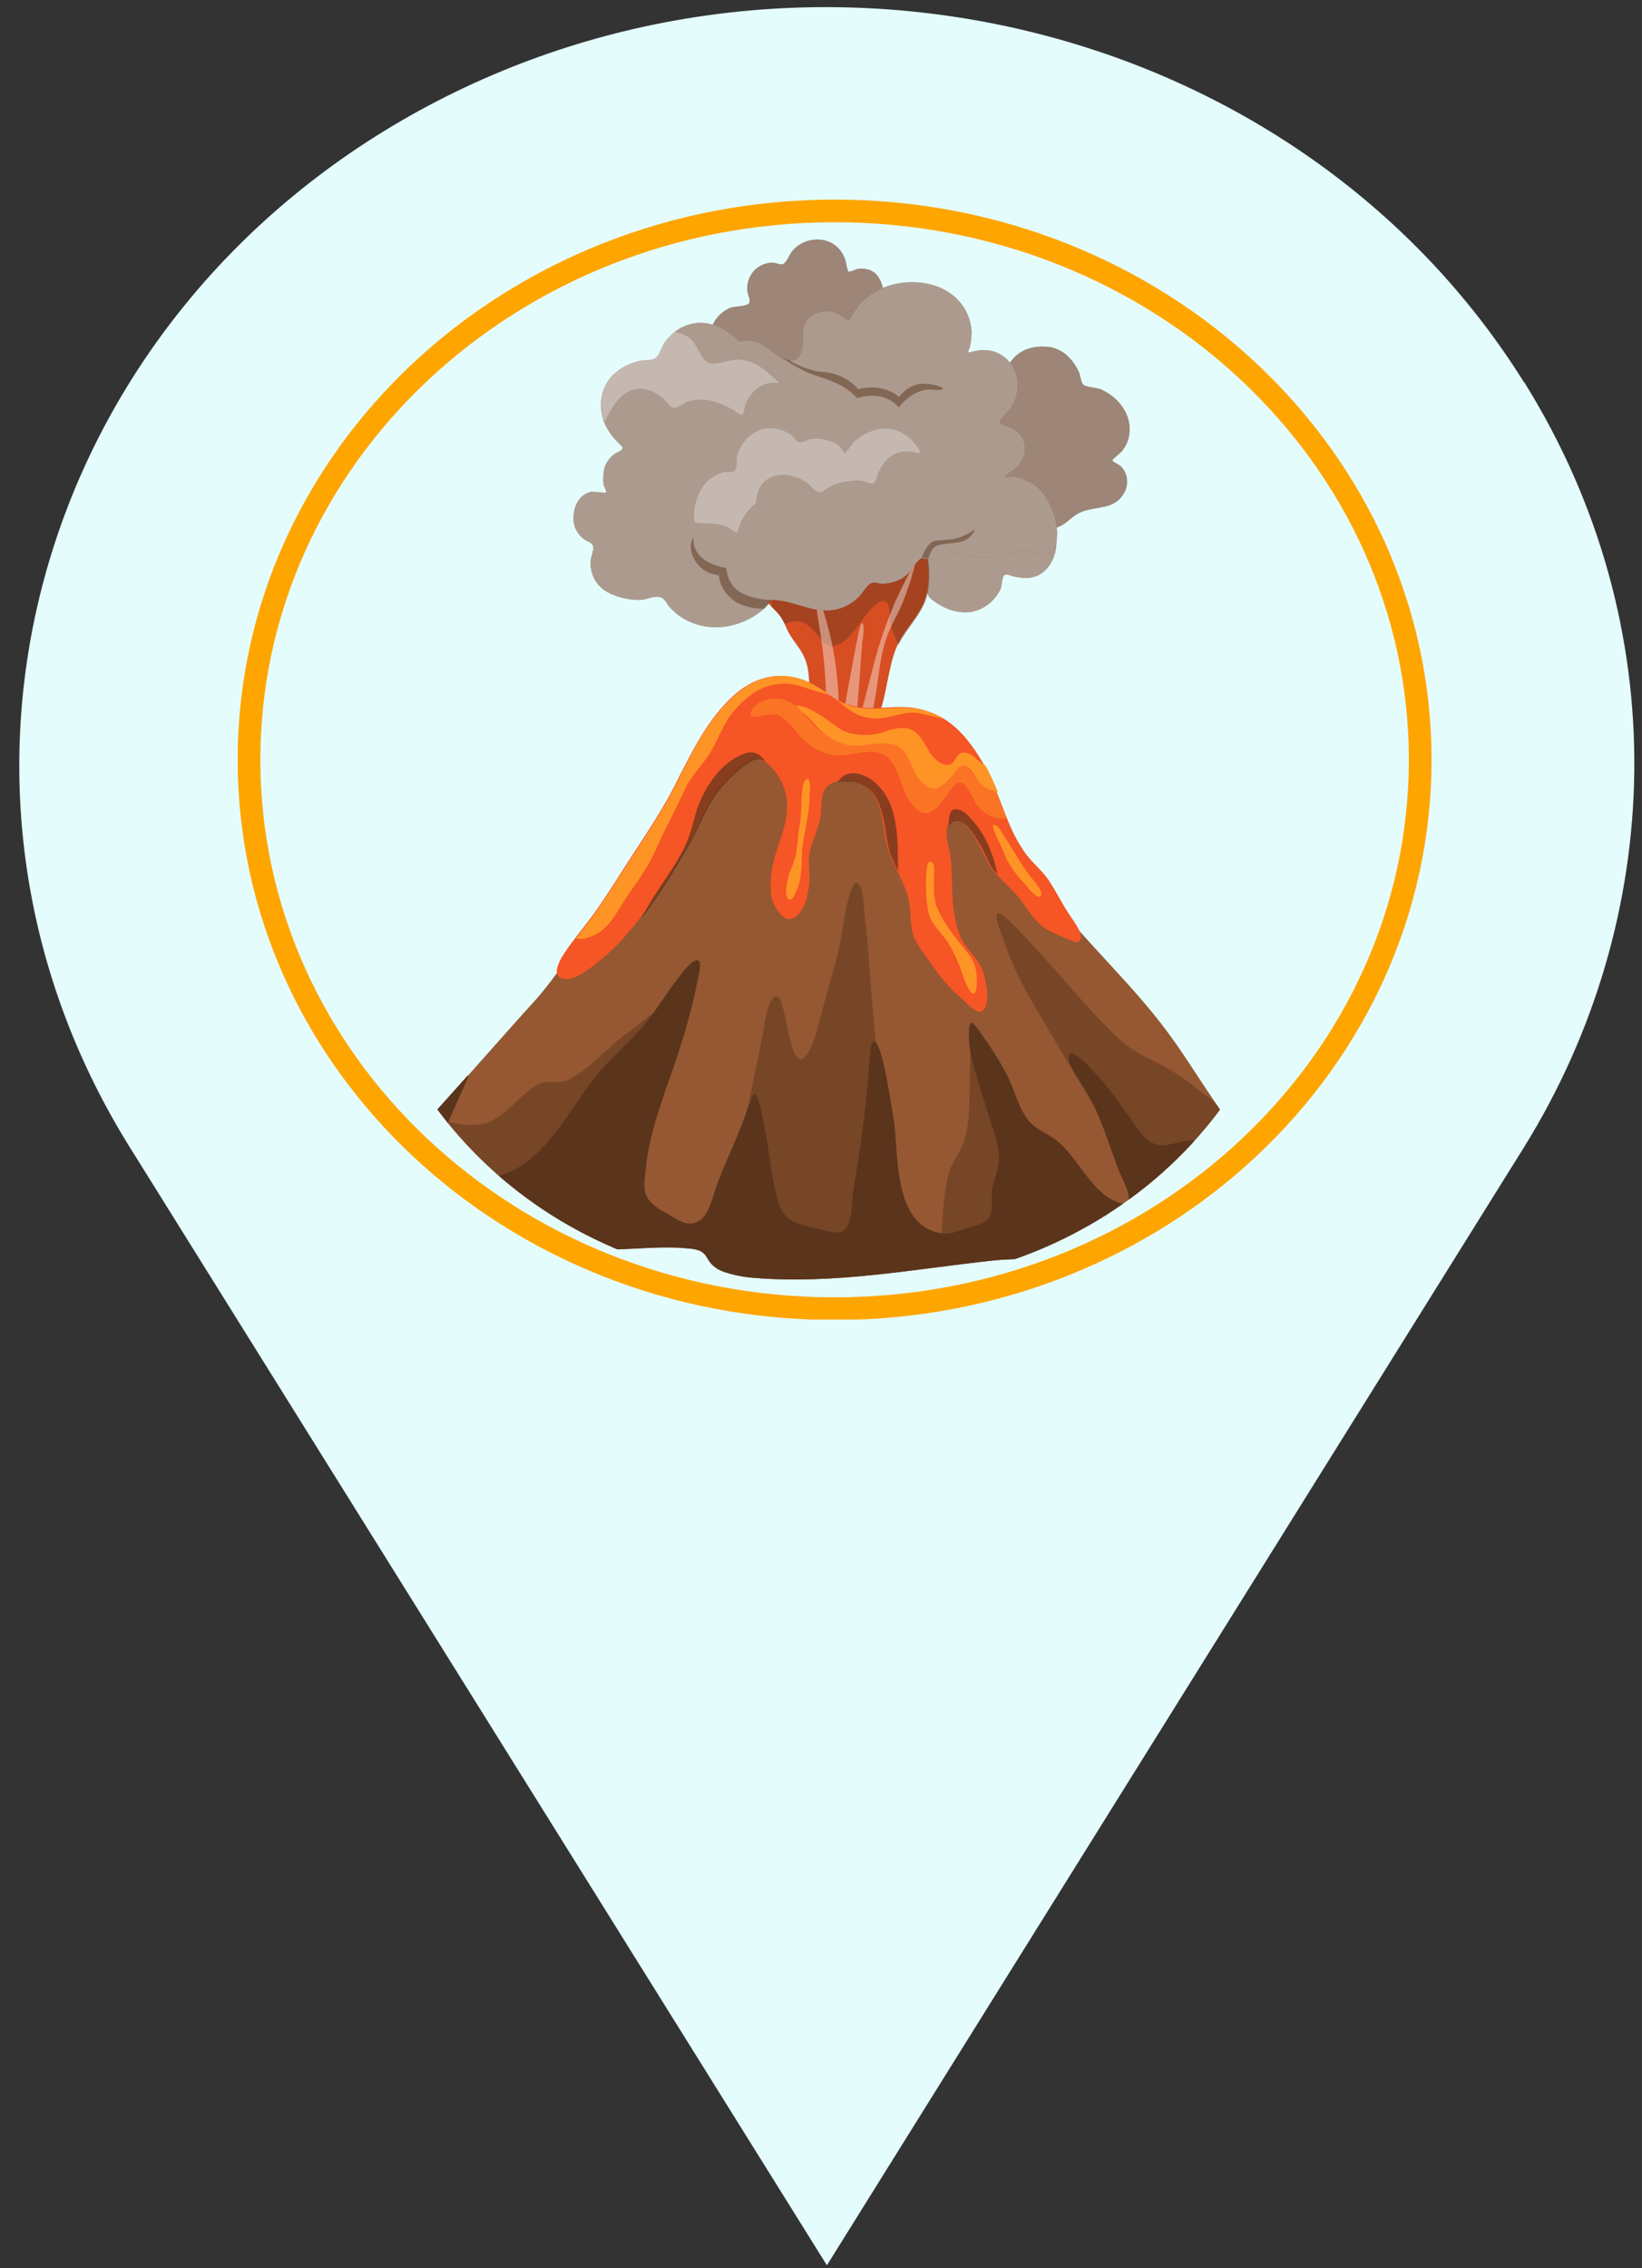<?xml version="1.0" encoding="UTF-8"?>
<svg id="Layer_1" xmlns="http://www.w3.org/2000/svg" version="1.1" xmlns:xlink="http://www.w3.org/1999/xlink" viewBox="0 0 362 500">
  <rect x="0" y="0" width="362" height="500" fill="#333333" stroke="none"/>
  <!-- Generator: Adobe Illustrator 29.3.1, SVG Export Plug-In . SVG Version: 2.1.0 Build 151)  -->
  <defs>
    <style>
      .st0 {
        clip-path: url(#clippath-34);
      }

      .st1 {
        clip-path: url(#clippath-21);
      }

      .st2 {
        clip-path: url(#clippath-6);
      }

      .st3 {
        clip-path: url(#clippath-7);
      }

      .st4 {
        clip-path: url(#clippath-17);
      }

      .st5 {
        clip-path: url(#clippath-31);
      }

      .st6 {
        clip-path: url(#clippath-15);
      }

      .st7 {
        clip-path: url(#clippath-33);
      }

      .st8 {
        clip-path: url(#clippath-18);
      }

      .st9 {
        fill-opacity: .5;
      }

      .st9, .st10, .st11, .st12, .st13, .st14, .st15, .st16, .st17, .st18, .st19, .st20, .st21 {
        fill-rule: evenodd;
      }

      .st9, .st11, .st12, .st16, .st18, .st21 {
        fill: #5b341c;
      }

      .st22 {
        clip-path: url(#clippath-4);
      }

      .st23 {
        clip-path: url(#clippath-22);
      }

      .st24 {
        clip-path: url(#clippath-23);
      }

      .st25 {
        clip-path: url(#clippath-9);
      }

      .st26 {
        clip-path: url(#clippath-10);
      }

      .st10 {
        fill: #955832;
      }

      .st27 {
        clip-path: url(#clippath-25);
      }

      .st28 {
        clip-path: url(#clippath-27);
      }

      .st11 {
        fill-opacity: .4;
      }

      .st12 {
        fill-opacity: .7;
      }

      .st29 {
        clip-path: url(#clippath-11);
      }

      .st30, .st31 {
        fill: none;
      }

      .st13, .st15 {
        fill: #ff9426;
      }

      .st13, .st19 {
        fill-opacity: .5;
      }

      .st32 {
        clip-path: url(#clippath-36);
      }

      .st33 {
        clip-path: url(#clippath-35);
      }

      .st34 {
        clip-path: url(#clippath-28);
      }

      .st14 {
        fill: #f65525;
      }

      .st35 {
        clip-path: url(#clippath-1);
      }

      .st36 {
        clip-path: url(#clippath-5);
      }

      .st37 {
        clip-path: url(#clippath-20);
      }

      .st38 {
        clip-path: url(#clippath-8);
      }

      .st16 {
        fill-opacity: .2;
      }

      .st17 {
        fill-opacity: .4;
      }

      .st17, .st19, .st20 {
        fill: #fff;
      }

      .st39 {
        clip-path: url(#clippath-3);
      }

      .st40 {
        clip-path: url(#clippath-26);
      }

      .st41 {
        clip-path: url(#clippath-12);
      }

      .st31 {
        stroke: orange;
        stroke-width: 10px;
      }

      .st42 {
        clip-path: url(#clippath-14);
      }

      .st43 {
        clip-path: url(#clippath-30);
      }

      .st44 {
        clip-path: url(#clippath-19);
      }

      .st45 {
        clip-path: url(#clippath-32);
      }

      .st46 {
        fill: #e4fcfc;
      }

      .st47 {
        clip-path: url(#clippath-16);
      }

      .st48 {
        clip-path: url(#clippath-2);
      }

      .st49 {
        clip-path: url(#clippath-29);
      }

      .st50 {
        clip-path: url(#clippath-13);
      }

      .st51 {
        clip-path: url(#clippath-24);
      }

      .st20 {
        fill-opacity: .3;
      }

      .st52 {
        clip-path: url(#clippath);
      }

      .st21 {
        fill-opacity: .5;
      }
    </style>
    <clipPath id="clippath">
      <rect class="st30" x="3.7" y=".8" width="360" height="500"/>
    </clipPath>
    <clipPath id="clippath-1">
      <rect class="st30" x="52.4" y="44" width="263.2" height="246.9"/>
    </clipPath>
    <clipPath id="clippath-2">
      <path class="st30" d="M184,44c-72.7,0-131.6,55.3-131.6,123.5s58.9,123.5,131.6,123.5,131.6-55.3,131.6-123.5-58.9-123.5-131.6-123.5Z"/>
    </clipPath>
    <clipPath id="clippath-3">
      <rect class="st30" x="52.4" y="44" width="263.2" height="246.9"/>
    </clipPath>
    <clipPath id="clippath-4">
      <path class="st30" d="M184,44c-72.7,0-131.6,55.3-131.6,123.5s58.9,123.5,131.6,123.5,131.6-55.3,131.6-123.5-58.9-123.5-131.6-123.5Z"/>
    </clipPath>
    <clipPath id="clippath-5">
      <rect class="st30" x="201.1" y="109.7" width="34.8" height="25.4"/>
    </clipPath>
    <clipPath id="clippath-6">
      <path class="st30" d="M79.3,141.7v51.6c0,49.6,42.9,89.9,95.8,89.9h15.2c52.9,0,95.8-40.2,95.8-89.9v-51.6c0-49.6-42.9-89.9-95.8-89.9h-15.2c-52.9,0-95.8,40.2-95.8,89.9Z"/>
    </clipPath>
    <clipPath id="clippath-7">
      <rect class="st30" x="154.6" y="51.8" width="96.8" height="65.2"/>
    </clipPath>
    <clipPath id="clippath-8">
      <path class="st30" d="M79.3,141.7v51.6c0,49.6,42.9,89.9,95.8,89.9h15.2c52.9,0,95.8-40.2,95.8-89.9v-51.6c0-49.6-42.9-89.9-95.8-89.9h-15.2c-52.9,0-95.8,40.2-95.8,89.9Z"/>
    </clipPath>
    <clipPath id="clippath-9">
      <rect class="st30" x="166.2" y="109.7" width="38.7" height="54.5"/>
    </clipPath>
    <clipPath id="clippath-10">
      <path class="st30" d="M79.3,141.7v51.6c0,49.6,42.9,89.9,95.8,89.9h15.2c52.9,0,95.8-40.2,95.8-89.9v-51.6c0-49.6-42.9-89.9-95.8-89.9h-15.2c-52.9,0-95.8,40.2-95.8,89.9Z"/>
    </clipPath>
    <clipPath id="clippath-11">
      <rect class="st30" x="170.1" y="109.7" width="34.8" height="36.3"/>
    </clipPath>
    <clipPath id="clippath-12">
      <path class="st30" d="M79.3,141.7v51.6c0,49.6,42.9,89.9,95.8,89.9h15.2c52.9,0,95.8-40.2,95.8-89.9v-51.6c0-49.6-42.9-89.9-95.8-89.9h-15.2c-52.9,0-95.8,40.2-95.8,89.9Z"/>
    </clipPath>
    <clipPath id="clippath-13">
      <rect class="st30" x="177.9" y="117" width="27.1" height="54.5"/>
    </clipPath>
    <clipPath id="clippath-14">
      <path class="st30" d="M79.3,141.7v51.6c0,49.6,42.9,89.9,95.8,89.9h15.2c52.9,0,95.8-40.2,95.8-89.9v-51.6c0-49.6-42.9-89.9-95.8-89.9h-15.2c-52.9,0-95.8,40.2-95.8,89.9Z"/>
    </clipPath>
    <clipPath id="clippath-15">
      <rect class="st30" x="123.7" y="58.9" width="112.3" height="79.9"/>
    </clipPath>
    <clipPath id="clippath-16">
      <path class="st30" d="M79.3,141.7v51.6c0,49.6,42.9,89.9,95.8,89.9h15.2c52.9,0,95.8-40.2,95.8-89.9v-51.6c0-49.6-42.9-89.9-95.8-89.9h-15.2c-52.9,0-95.8,40.2-95.8,89.9Z"/>
    </clipPath>
    <clipPath id="clippath-17">
      <rect class="st30" x="150.8" y="77" width="65.8" height="58.1"/>
    </clipPath>
    <clipPath id="clippath-18">
      <path class="st30" d="M79.3,141.7v51.6c0,49.6,42.9,89.9,95.8,89.9h15.2c52.9,0,95.8-40.2,95.8-89.9v-51.6c0-49.6-42.9-89.9-95.8-89.9h-15.2c-52.9,0-95.8,40.2-95.8,89.9Z"/>
    </clipPath>
    <clipPath id="clippath-19">
      <rect class="st30" x="131.4" y="69.8" width="73.5" height="50.8"/>
    </clipPath>
    <clipPath id="clippath-20">
      <path class="st30" d="M79.3,141.7v51.6c0,49.6,42.9,89.9,95.8,89.9h15.2c52.9,0,95.8-40.2,95.8-89.9v-51.6c0-49.6-42.9-89.9-95.8-89.9h-15.2c-52.9,0-95.8,40.2-95.8,89.9Z"/>
    </clipPath>
    <clipPath id="clippath-21">
      <rect class="st30" x="81.1" y="156.9" width="204.3" height="126.4"/>
    </clipPath>
    <clipPath id="clippath-22">
      <path class="st30" d="M79.3,141.7v51.6c0,49.6,42.9,89.9,95.8,89.9h15.2c52.9,0,95.8-40.2,95.8-89.9v-51.6c0-49.6-42.9-89.9-95.8-89.9h-15.2c-52.9,0-95.8,40.2-95.8,89.9Z"/>
    </clipPath>
    <clipPath id="clippath-23">
      <rect class="st30" x="85" y="193.3" width="200.5" height="90.1"/>
    </clipPath>
    <clipPath id="clippath-24">
      <path class="st30" d="M79.3,141.7v51.6c0,49.6,42.9,89.9,95.8,89.9h15.2c52.9,0,95.8-40.2,95.8-89.9v-51.6c0-49.6-42.9-89.9-95.8-89.9h-15.2c-52.9,0-95.8,40.2-95.8,89.9Z"/>
    </clipPath>
    <clipPath id="clippath-25">
      <rect class="st30" x="119.8" y="146.1" width="120" height="79.9"/>
    </clipPath>
    <clipPath id="clippath-26">
      <path class="st30" d="M79.3,141.7v51.6c0,49.6,42.9,89.9,95.8,89.9h15.2c52.9,0,95.8-40.2,95.8-89.9v-51.6c0-49.6-42.9-89.9-95.8-89.9h-15.2c-52.9,0-95.8,40.2-95.8,89.9Z"/>
    </clipPath>
    <clipPath id="clippath-27">
      <rect class="st30" x="139.2" y="164.2" width="81.3" height="39.9"/>
    </clipPath>
    <clipPath id="clippath-28">
      <path class="st30" d="M79.3,141.7v51.6c0,49.6,42.9,89.9,95.8,89.9h15.2c52.9,0,95.8-40.2,95.8-89.9v-51.6c0-49.6-42.9-89.9-95.8-89.9h-15.2c-52.9,0-95.8,40.2-95.8,89.9Z"/>
    </clipPath>
    <clipPath id="clippath-29">
      <rect class="st30" x="123.7" y="146.1" width="108.4" height="76.3"/>
    </clipPath>
    <clipPath id="clippath-30">
      <path class="st30" d="M79.3,141.7v51.6c0,49.6,42.9,89.9,95.8,89.9h15.2c52.9,0,95.8-40.2,95.8-89.9v-51.6c0-49.6-42.9-89.9-95.8-89.9h-15.2c-52.9,0-95.8,40.2-95.8,89.9Z"/>
    </clipPath>
    <clipPath id="clippath-31">
      <rect class="st30" x="162.4" y="153.3" width="61.9" height="29.1"/>
    </clipPath>
    <clipPath id="clippath-32">
      <path class="st30" d="M79.3,141.7v51.6c0,49.6,42.9,89.9,95.8,89.9h15.2c52.9,0,95.8-40.2,95.8-89.9v-51.6c0-49.6-42.9-89.9-95.8-89.9h-15.2c-52.9,0-95.8,40.2-95.8,89.9Z"/>
    </clipPath>
    <clipPath id="clippath-33">
      <rect class="st30" x="174" y="153.3" width="46.5" height="21.8"/>
    </clipPath>
    <clipPath id="clippath-34">
      <path class="st30" d="M79.3,141.7v51.6c0,49.6,42.9,89.9,95.8,89.9h15.2c52.9,0,95.8-40.2,95.8-89.9v-51.6c0-49.6-42.9-89.9-95.8-89.9h-15.2c-52.9,0-95.8,40.2-95.8,89.9Z"/>
    </clipPath>
    <clipPath id="clippath-35">
      <rect class="st30" x="81.1" y="211.4" width="204.3" height="71.9"/>
    </clipPath>
    <clipPath id="clippath-36">
      <path class="st30" d="M79.3,141.7v51.6c0,49.6,42.9,89.9,95.8,89.9h15.2c52.9,0,95.8-40.2,95.8-89.9v-51.6c0-49.6-42.9-89.9-95.8-89.9h-15.2c-52.9,0-95.8,40.2-95.8,89.9Z"/>
    </clipPath>
  </defs>
  <g class="st52">
    <path class="st46" d="M182.3,240.2c-47.4,0-85.9-36.1-85.9-80.6s38.5-80.6,85.9-80.6,85.9,36.1,85.9,80.6-38.5,80.6-85.9,80.6ZM336,84.3C286.3,4.7,177.3-22.1,92.4,24.4,7.6,71-21,173.3,28.6,252.9l153.7,246.5,153.7-246.5c31.2-50.3,33.6-114.8,0-168.7"/>
  </g>
  <g class="st35">
    <g class="st48">
      <path class="st46" d="M52.4,44h263.2v246.9H52.4V44Z"/>
    </g>
  </g>
  <g class="st39">
    <g class="st22">
      <path class="st31" d="M184,44c-72.7,0-131.6,55.3-131.6,123.5s58.9,123.5,131.6,123.5,131.6-55.3,131.6-123.5-58.9-123.5-131.6-123.5Z"/>
    </g>
  </g>
  <g class="st36">
    <g class="st2">
      <g>
        <path class="st18" d="M202.8,117.9c-2.8,3.2,1.5,13.4,2.3,14,2.4,2,5.7,3.5,9,3,2.9-.5,5.4-2.6,6.5-5.1.3-.6.3-2.7.8-3,.4-.3,1.3,0,1.7.2,1.4.3,2.9.6,4.3.3,4.9-.9,6.7-7.5,4.7-11.2s-1-1.6-1.7-2.4c-4-4.7-8.8-2.5-14.1-1.5-2.4.4-4.9.1-7.3.8-2.5.8-4.7,3-6.3,4.9Z"/>
        <path class="st19" d="M202.8,117.9c-2.8,3.2,1.5,13.4,2.3,14,2.4,2,5.7,3.5,9,3,2.9-.5,5.4-2.6,6.5-5.1.3-.6.3-2.7.8-3,.4-.3,1.3,0,1.7.2,1.4.3,2.9.6,4.3.3,4.9-.9,6.7-7.5,4.7-11.2s-1-1.6-1.7-2.4c-4-4.7-8.8-2.5-14.1-1.5-2.4.4-4.9.1-7.3.8-2.5.8-4.7,3-6.3,4.9Z"/>
      </g>
    </g>
  </g>
  <g class="st3">
    <g class="st38">
      <g>
        <path class="st18" d="M156.7,76.6c-1.2-3.2.9-7.3,4.2-8.7.9-.4,3.6-.3,4.2-1,.5-.5-.2-1.9-.3-2.5-.2-1.4.1-2.8.9-4,.9-1.5,2.8-2.5,4.6-2.5.6,0,1.9.6,2.4.3.8-.5,1.4-2.2,2-2.9,2-2.4,5.7-3.2,8.5-1.8,1.7.9,2.6,2.2,3.2,3.9.1.3.4,2.4.7,2.5.2.1,1.6-.5,1.9-.6,2-.3,3.8.3,4.8,2,2.1,3.6,0,7.2.2,10.9.1,2.5,2.1,3.4,3.1,5.5,1,2,.5,5.2,0,7.3-1.5,5.3-5.7,10.5-11,12.7-8.3,3.5-19.2.4-25-6-2.2-2.4-4.3-15.1-4.3-15.1ZM224.6,116.5s-9.3-3.9-10.6-5.9c-1.5-2.5-2.1-5.8-1.8-8.6.5-4.3,3.6-6.6,5.5-10.2,3.1-5.6,2.9-15.2,11.9-15.4,1.3,0,2.6.1,3.7.7,2.1.9,3.7,3,4.6,5,.3.8.4,2.1.9,2.7.4.5,3.1.7,3.8,1,3.3,1.4,6,4.4,6.4,7.9.2,2.1-.3,4.1-1.6,5.7-.1.2-2.3,2-2.2,2.1.1.3,1.6,1,1.9,1.3,1.6,1.6,1.8,4,.7,5.9-2.2,3.9-6.2,2.7-9.7,4.3-2.2,1-3.2,3-5.9,3.5-1.6.3-3.3.5-5,.5-.6,0-1.2,0-1.8-.2-.3,0-1.1-.4-.9-.2Z"/>
        <path class="st17" d="M156.7,76.6c-1.2-3.2.9-7.3,4.2-8.7.9-.4,3.6-.3,4.2-1,.5-.5-.2-1.9-.3-2.5-.2-1.4.1-2.8.9-4,.9-1.5,2.8-2.5,4.6-2.5.6,0,1.9.6,2.4.3.8-.5,1.4-2.2,2-2.9,2-2.4,5.7-3.2,8.5-1.8,1.7.9,2.6,2.2,3.2,3.9.1.3.4,2.4.7,2.5.2.1,1.6-.5,1.9-.6,2-.3,3.8.3,4.8,2,2.1,3.6,0,7.2.2,10.9.1,2.5,2.1,3.4,3.1,5.5,1,2,.5,5.2,0,7.3-1.5,5.3-5.7,10.5-11,12.7-8.3,3.5-19.2.4-25-6-2.2-2.4-4.3-15.1-4.3-15.1ZM224.6,116.5s-9.3-3.9-10.6-5.9c-1.5-2.5-2.1-5.8-1.8-8.6.5-4.3,3.6-6.6,5.5-10.2,3.1-5.6,2.9-15.2,11.9-15.4,1.3,0,2.6.1,3.7.7,2.1.9,3.7,3,4.6,5,.3.8.4,2.1.9,2.7.4.5,3.1.7,3.8,1,3.3,1.4,6,4.4,6.4,7.9.2,2.1-.3,4.1-1.6,5.7-.1.2-2.3,2-2.2,2.1.1.3,1.6,1,1.9,1.3,1.6,1.6,1.8,4,.7,5.9-2.2,3.9-6.2,2.7-9.7,4.3-2.2,1-3.2,3-5.9,3.5-1.6.3-3.3.5-5,.5-.6,0-1.2,0-1.8-.2-.3,0-1.1-.4-.9-.2Z"/>
      </g>
    </g>
  </g>
  <g class="st25">
    <g class="st26">
      <g>
        <path class="st14" d="M178.7,155.8c-.2.3-.3-1.2-.3-1.2,0-.8,0-1.5,0-2.3,0-2.3,0-5-1-7.2-.8-2-2.3-3.5-3.4-5.4-.8-1.4-1.1-2.8-2.2-4.1-1.8-2.2-4.3-3.7-3.9-6.8.6-4.9,5.3-8.2,10.1-9.4,2.3-.6,4.7-.5,7-1.1,2.6-.6,5-1.7,7.4-2.9,2.5-1.2,5.1-2.3,7.6-3.5.5-.3,1.9-1.2,2.5-.9.7.3.5,3.2.5,3.8.4,3.7,1.6,7.4,1.7,11.1,0,2.6-.1,5.2-1.3,7.6-1.6,3.3-4.4,5.9-5.8,9.3-1.8,4.5-2,9.5-3.6,14.1-.6,1.7-1.5,4.1-3.3,5.1-1.8,1-4.2.9-6.2.6-1.6-.2-3.2-.6-4.7-1.1-1.2-.4-1.3-5.7-1.3-5.7Z"/>
        <path class="st16" d="M178.7,155.8c-.2.3-.3-1.2-.3-1.2,0-.8,0-1.5,0-2.3,0-2.3,0-5-1-7.2-.8-2-2.3-3.5-3.4-5.4-.8-1.4-1.1-2.8-2.2-4.1-1.8-2.2-4.3-3.7-3.9-6.8.6-4.9,5.3-8.2,10.1-9.4,2.3-.6,4.7-.5,7-1.1,2.6-.6,5-1.7,7.4-2.9,2.5-1.2,5.1-2.3,7.6-3.5.5-.3,1.9-1.2,2.5-.9.7.3.5,3.2.5,3.8.4,3.7,1.6,7.4,1.7,11.1,0,2.6-.1,5.2-1.3,7.6-1.6,3.3-4.4,5.9-5.8,9.3-1.8,4.5-2,9.5-3.6,14.1-.6,1.7-1.5,4.1-3.3,5.1-1.8,1-4.2.9-6.2.6-1.6-.2-3.2-.6-4.7-1.1-1.2-.4-1.3-5.7-1.3-5.7Z"/>
      </g>
    </g>
  </g>
  <g class="st29">
    <g class="st41">
      <path class="st11" d="M201.7,111.1c.3,0,.7,0,1,0,.5.6.4,3.1.5,3.7.4,3.7,1.6,7.4,1.7,11.2,0,2.6-.1,5.2-1.3,7.5-1.5,3.1-4,5.6-5.5,8.7-1-2.1-1.9-4.2-2-6.6,0-.9,0-2.6-1-3-1.3-.5-2.9,1.5-3.6,2.3-2.1,2.3-4.2,6.8-7.6,7.5-1.4.3-2.3-.8-3.1-1.7-1.2-1.4-2.3-3.1-4.3-3.6-1.2-.3-2.4,0-3.5.5-.3-.7-.7-1.3-1.1-2-.6-.7-1.2-1.3-1.8-1.9,0-3.7.3-8.1,1.2-10.9.4-1.2.9-2,1.6-2.4,8.1-4.3,17.2-8.2,26.5-9.3.7,0,1.5-.2,2.3-.2ZM170.3,140.4c0,.1,0,.2,0,.2,0,0,0,0,0-.2Z"/>
    </g>
  </g>
  <g class="st50">
    <g class="st42">
      <path class="st17" d="M182.1,160.3c.2,0,0-.4,0-.6,0-.5,0-.9,0-1.4,0-1.4,0-2.8,0-4.1,0-5.7-.7-11.3-1.6-16.9-.2-1.3-.5-2.7-.5-4,0-.2,0-1.1.2-1.3.3-.1.8,1.2.8,1.3.6,1.5,1.1,3.2,1.5,4.8,1.3,4.7,2,9.5,2.3,14.3.1,1.9.2,3.7.3,5.6,0,.1,0,1.6.2,1.7.5,0,1-3.8,1-4.1.7-4.4,1.6-8.8,2.4-13.2.3-1.4.5-2.8.9-4.1,0,0,.2-1,.5-.9.6.2.1,3.8,0,4.2-.4,4.4-.6,8.8-1,13.2-.1,1.3-.3,2.6-.4,3.9,0,.2-.1,1,.2,1,.5,0,.8-2,.9-2.2.7-2.9,1.5-5.7,2.2-8.6,1.7-6.9,3.8-13.3,7-19.7,1-1.9,2-3.9,2.6-5.9.2-.8.4-1.5.6-2.3,0-.4,0-1.4.3-1.1.4.6-.4,2.8-.5,3.4-.7,3.2-1.8,6.5-3,9.6-1.1,2.6-2.7,5.1-3.6,7.8-1.4,4.1-1.7,8.6-2.4,12.8-1,5.8-2.3,11.5-3,17.3-.3,2.6-8.2-10.5-8.2-10.5Z"/>
    </g>
  </g>
  <g class="st6">
    <g class="st47">
      <g>
        <path class="st18" d="M168.5,134.2c0,0-.2.2-.3.2-4.8,4.1-12,5.3-17.6,1.9-1.2-.7-2.2-1.6-3.1-2.6-.5-.6-.9-1.7-1.8-2-1.2-.5-2.9.4-4.1.5-2.1.2-4.6-.3-6.5-1.1-3.3-1.3-5-4-4.9-7.3,0-.9.9-2.8.5-3.6-.3-.6-1.4-.9-1.9-1.3-1.3-1-2.1-2.2-2.3-3.8-.3-2.7.7-6,3.9-6.7.4,0,3.1.3,3.2.2.2-.2-.4-1.4-.5-1.6-.2-1.3-.1-2.7.2-4,.4-1.2,1.3-2.3,2.3-3,.4-.3,1.5-.6,1.6-1.1.2-.5-.6-.9-.8-1.2-.9-.9-1.8-1.9-2.4-3-.3-.5-.6-1.1-.8-1.6-1.4-3.9-.7-8.5,2.8-11.2,1.5-1.2,3.3-2,5.3-2.4,1-.2,2.3,0,3.1-.5,1-.6,1.5-2.6,2.1-3.5.6-.9,1.4-1.6,2.2-2.3,1.8-1.4,4.1-2.2,6.5-2,3,.3,5.8,2,7.8,4.1.9-.2,1.9-.2,2.8-.1,2.7.3,4.3,2.6,6.6,3.8.4.2.8.4,1.3.5.3,0,.6,0,.9,0,.4,0,.8-.2,1.1-.5,2.5-2.2.1-6.5,2.6-8.9,1.6-1.5,4.3-1.9,6.3-1,.5.2,2,1.6,2.5,1.4.4-.1.8-1.1,1-1.4.7-1.1,1.5-2.2,2.5-3.1,3.9-3.5,9.8-4.6,14.9-3.2s8.4,5.4,8.7,10.3c0,1.1-.1,2.3-.4,3.4,0,.2-.5,1-.3,1.2,0,.1,1.3-.3,1.4-.3.9-.2,1.7-.2,2.6-.2,2.6.2,4.7,1.7,5.9,3.9,1.6,2.7,1.1,6.2-.5,8.8-.5.8-2.5,2.4-2.5,3.3,0,.3,2.6,1.1,2.9,1.3,1.9,1,2.9,3.1,2.6,5.1-.2,1.6-1.1,2.9-2.4,4-.3.2-2,1.1-1.9,1.4,0,.3,1.6.1,1.8.1,1.2,0,2.7.8,3.8,1.3,3.7,1.8,7.1,9,5.4,14.3-1.1,3.3-4.9,0-8.2,1-5.4,1.8-10.3,1.4-15.2-.3-.5.4-.9.8-1.5,1-.9.5-2,.7-3.1.8,0,0-.2,0-.2,0-.5,0-1.2-.2-1.5,0-1.7,1.4-2.1,3.3-4.4,4.5-1.2.6-2.6,1-4,1-.7,0-1.8-.5-2.5-.1-1,.5-1.8,2.1-2.6,2.9-1.5,1.6-3.6,2.7-5.8,3-4.5.6-8.3-1.9-12.6-2.2-.3,0-.7,0-1.1,0-.5.7-1,1.4-1.7,2Z"/>
        <path class="st19" d="M168.5,134.2c0,0-.2.2-.3.2-4.8,4.1-12,5.3-17.6,1.9-1.2-.7-2.2-1.6-3.1-2.6-.5-.6-.9-1.7-1.8-2-1.2-.5-2.9.4-4.1.5-2.1.2-4.6-.3-6.5-1.1-3.3-1.3-5-4-4.9-7.3,0-.9.9-2.8.5-3.6-.3-.6-1.4-.9-1.9-1.3-1.3-1-2.1-2.2-2.3-3.8-.3-2.7.7-6,3.9-6.7.4,0,3.1.3,3.2.2.2-.2-.4-1.4-.5-1.6-.2-1.3-.1-2.7.2-4,.4-1.2,1.3-2.3,2.3-3,.4-.3,1.5-.6,1.6-1.1.2-.5-.6-.9-.8-1.2-.9-.9-1.8-1.9-2.4-3-.3-.5-.6-1.1-.8-1.6-1.4-3.9-.7-8.5,2.8-11.2,1.5-1.2,3.3-2,5.3-2.4,1-.2,2.3,0,3.1-.5,1-.6,1.5-2.6,2.1-3.5.6-.9,1.4-1.6,2.2-2.3,1.8-1.4,4.1-2.2,6.5-2,3,.3,5.8,2,7.8,4.1.9-.2,1.9-.2,2.8-.1,2.7.3,4.3,2.6,6.6,3.8.4.2.8.4,1.3.5.3,0,.6,0,.9,0,.4,0,.8-.2,1.1-.5,2.5-2.2.1-6.5,2.6-8.9,1.6-1.5,4.3-1.9,6.3-1,.5.2,2,1.6,2.5,1.4.4-.1.8-1.1,1-1.4.7-1.1,1.5-2.2,2.5-3.1,3.9-3.5,9.8-4.6,14.9-3.2s8.4,5.4,8.7,10.3c0,1.1-.1,2.3-.4,3.4,0,.2-.5,1-.3,1.2,0,.1,1.3-.3,1.4-.3.9-.2,1.7-.2,2.6-.2,2.6.2,4.7,1.7,5.9,3.9,1.6,2.7,1.1,6.2-.5,8.8-.5.8-2.5,2.4-2.5,3.3,0,.3,2.6,1.1,2.9,1.3,1.9,1,2.9,3.1,2.6,5.1-.2,1.6-1.1,2.9-2.4,4-.3.2-2,1.1-1.9,1.4,0,.3,1.6.1,1.8.1,1.2,0,2.7.8,3.8,1.3,3.7,1.8,7.1,9,5.4,14.3-1.1,3.3-4.9,0-8.2,1-5.4,1.8-10.3,1.4-15.2-.3-.5.4-.9.8-1.5,1-.9.5-2,.7-3.1.8,0,0-.2,0-.2,0-.5,0-1.2-.2-1.5,0-1.7,1.4-2.1,3.3-4.4,4.5-1.2.6-2.6,1-4,1-.7,0-1.8-.5-2.5-.1-1,.5-1.8,2.1-2.6,2.9-1.5,1.6-3.6,2.7-5.8,3-4.5.6-8.3-1.9-12.6-2.2-.3,0-.7,0-1.1,0-.5.7-1,1.4-1.7,2Z"/>
      </g>
    </g>
  </g>
  <g class="st4">
    <g class="st8">
      <path class="st21" d="M173.9,79.4c2.4,1.4,5.3,2.5,7.6,2.6,5,.3,7.7,3.8,7.7,3.8,5.6-1.5,9,1.7,9,1.7,0,0,2.2-3.1,5.6-2.9,3.4.1,6.2,1.7,1.8,1.3s-7.4,3.9-7.4,3.9c-3.9-4.2-9.2-2-9.2-2-3.7-4-8.1-4.3-11.2-5.8-3.3-1.5-5.2-3.1-5.2-3.1.4.2.8.4,1.3.5ZM170.2,132.2c-.5.7-1,1.4-1.7,2-2.4,0-5.1-.5-7.1-2.1-2.9-2.4-2.9-5.3-2.9-5.3,0,0-3.2,0-5.2-3.1-2-3.2-.4-5.3-.4-5.3-.5,5.9,7.2,6.8,7.2,6.8.2,2,1.1,4.9,4.7,6.1,3.5,1.2,5.4.9,5.4.9ZM204.7,123.1c-.5,0-1.2-.2-1.5,0,0,0,.6-2.3,2.1-3.5s4.7.6,9.6-2.9c0,0-.4,1.5-2.1,2.4-1.8.9-6,.5-7,1.7-.5.5-.7,1.3-1.1,2.1Z"/>
    </g>
  </g>
  <g class="st44">
    <g class="st37">
      <path class="st20" d="M153.3,115.1c-.6,0-.6-5.3,2.2-8.5,1-1.2,2.5-2,4-2.5.5-.1,2.2.1,2.5-.3.6-.7.3-2.5.5-3.3.8-2.6,2.8-5.2,5.7-5.9,2.1-.5,4.4,0,6.1,1.2.6.4,1.2,1.5,1.9,1.7.6.2,1.9-.6,2.5-.7,1.5-.2,3.1,0,4.5.5.9.3,1.7.8,2.3,1.6,0,0,.6,1,.7,1,.3,0,1.8-2.2,2.1-2.5,1.7-1.5,3.9-2.7,6.3-2.9,2.8-.2,5.4,1.2,7,3.2.2.3,1.5,1.7,1.2,2.1-.2.3-1.5-.2-1.8-.2-1.4-.2-3,0-4.2.7-1.4.8-2.5,2.4-3.1,3.8-.3.6-.4,1.8-1,2.3-.6.5-1.6-.1-2.1-.3-1.2-.3-2.5-.2-3.7,0-1.5.2-2.9.6-4.1,1.3-.6.3-1.5,1.2-2.2,1.1-.9,0-1.9-1.5-2.6-2-1-.8-4.7-2.8-8-1.3-3.5,1.5-3.1,5.5-3.5,5.8-1.4,1.2-2.6,2.8-3.3,4.4-.1.3-.5,1.9-.8,2-.3,0-1.8-1.2-2.2-1.3-1.9-.9-4.7-.6-6.7-.9ZM148.9,73.2c1.2.3,2.2.7,3,1.2,1.8,1.2,2.6,5.2,4.6,5.7,2,.4,4.4-1,6.6-.8,2.8.2,5.1,1.8,7,3.6.1.1,1.7,1.4,1.6,1.5,0,0-1.5,0-1.7,0-1.2.1-2.3.6-3.2,1.3-1.1.9-2,2.2-2.5,3.5-.2.5-.2,1.9-.7,2.2-.3.2-1.5-.8-1.7-.9-1.5-.9-3.2-1.6-4.9-2.1-1.8-.5-3.7-.4-5.5.2-.7.3-2.3,1.5-3.1,1.3-.8-.2-1.5-1.5-2.1-2-1.3-1.2-3.3-2.2-5.2-2.2-4.1,0-6.3,4.2-7.8,7.3-1.4-3.9-.7-8.5,2.7-11.2,1.6-1.2,3.4-2,5.3-2.4.9-.2,2.3,0,3.1-.5,1-.6,1.5-2.6,2.1-3.5.6-.9,1.4-1.6,2.3-2.3Z"/>
    </g>
  </g>
  <g class="st1">
    <g class="st23">
      <path class="st10" d="M279.8,257.2c-.9-1-1.7-1.8-2.1-2.2-7.5-7.1-12.9-17.1-18.8-25.4-8.8-12.5-19.8-21.8-28.9-34.1-3.4-4.6-6-9.8-9.5-14.3-8.7-11.2-20.1-18.5-34.8-20.2-6.6-.8-17.3-3.4-23.7-.2s-32,44.2-32.3,44.8c-.8,1.1-1.7,2.2-2.6,3.3-2.8,3.4-6.1,8.3-9,11.5-4.9,5.4-9.9,11.1-14.9,16.7-4.9,5.5-9.9,11.1-14.8,16.3-3.6,3.9-9,6.1-5.5,9.1,6.8,5.9,20.7,5,30.3,7.9,5.2,1.6,10.8,4.4,16.3,4.9,7.7.6,15.3-.9,23,0,4.1.5,2.7,2.5,5.7,4.4,1.7,1.1,5.9,1.8,7.9,2,17.9,1.5,35.2-1.9,52.8-3.8,5.3-.6,10.7-.2,16-.5,12.4-.7,23.9-3,35.5-7,3.8-1.3,11.8-2.4,14.4-5.7.8-1-2.5-4.9-4.9-7.5Z"/>
    </g>
  </g>
  <g class="st24">
    <g class="st51">
      <path class="st9" d="M262.7,272.8c-2.8-3.4-5.6-6.7-8.4-10.1-10.1-12.4-17.6-26.6-25.8-40.2-3.1-5.1-5.7-10.4-7.5-16-.2-.5-1.9-4.7-1.1-5.1,1.1-.6,6.5,5.7,7.1,6.3,6.8,7,12.7,14.9,20,21.6,3.7,3.4,8.1,4.6,12.2,7.3,3.1,2,5.9,4.3,8.7,6.5,2.9,4.3,6.1,8.4,9.7,11.9.4.4,1.2,1.2,2.1,2.2,2.4,2.6,5.7,6.5,4.9,7.5-2.6,3.2-10.6,4.3-14.4,5.7-2.5.9-5,1.7-7.5,2.4ZM214.4,227c0,0,0-.1,0-.1,0,0,0,0,0,.1ZM207.1,279.2c0-.3,0-.5,0-.7.7-6.3.5-13,1.9-19.3.7-3,2.9-5.3,3.7-8.1,1.1-3.9,1-8.4,1.1-12.4,0-3.1.1-6.2.2-9.3,0-.2.3-1.9.2-2.5.6,1.5,6.1,14.5,6.9,18.1,2.3,11,6,21.7,9,32.5-3.9,0-7.7,0-11.6.3-3.9.4-7.8.9-11.6,1.4ZM163.8,281.4c-1.6-8.5-2.8-17.1-2.8-17.1-.3-.2.4-2.4.4-2.7l1.5-7.8c1.7-8.6,3.5-17.3,5.3-25.9.4-1.9.7-7,2.7-8.2,1.1-.6,1.6,2.3,1.8,2.8.7,2.8,1.1,5.7,2,8.5.7,2.4,1.9,3.7,3.4,1.1,1.8-2.9,2.4-6.6,3.3-9.8,1.4-5.2,3-10.2,4-15.5.6-3.3,1-6.7,2-9.9.1-.3.9-2.8,1.7-2.2,1.5,1.1,1.3,5.7,1.5,7.3.9,6.5,1,10.9,1.5,16.7,1.4,16.5,3.1,32.7,4.1,49.3.2,4,.7,8.1,1.1,12.3-10.4,1.2-20.8,2.1-31.4,1.2-.6,0-1.3-.2-2.2-.3ZM88.7,265.8c3.3-10,7-19.1,7-19.1.1.1,2.3.4,2.6.5,3,.8,7,1.3,9.9,0,3.9-1.9,6.5-5.8,10.3-8.1,2.2-1.3,4.6.1,6.9-1.1,4.8-2.5,8.1-6.7,12.3-9.8,3.1-2.2,6-5,9.4-6.7.3-.2,2.8-1.9,3.2-1.6.5.5-1.9,4-2,4.4-2.4,5.1-4.6,10.3-7,15.4-5.6,11.7-11.2,24.1-21,33.4-2.4-.9-4.8-1.8-7.1-2.5-7.3-2.2-17.1-2.2-24.4-4.7Z"/>
    </g>
  </g>
  <g class="st27">
    <g class="st40">
      <path class="st14" d="M186.8,155.4c-2.6-.9-6.8-4.3-9.3-5.3-6.2-2.5-11.6-.4-15.5,3-5.8,5.1-9.4,12.5-12.7,19-3.1,6.3-7.1,12.1-10.9,18-2.2,3.4-4.5,7.1-6.8,10.4-2.5,3.6-7,8.7-8.3,11.6-.4.9-1.1,2.8.2,3.4,1.9,1,4.4-.6,5.2-1.1,2.4-1.6,5.8-4.3,8.4-7.2,5.8-6.4,10.7-14.3,14.9-21.7,2-3.5,3.2-7.1,5.6-10.5,1.8-2.4,4-4.7,6.5-6.5.9-.7,2.2-1.5,3.4-1.1,2,.7,3.7,2.9,4.6,4.6,4.1,7.8-1.9,14.4-2.2,22.1,0,2.5-.1,4,1.2,6.1,1.7,2.8,3.3,3.1,5,1.3,1.5-1.7,1.8-3.6,2.2-5.8.5-3-.3-4.8.2-7.8.4-2.2,2.1-5.6,2.4-7.9.5-3.5-.6-7.2,4.5-7.9.7,0,1.3-.1,2,0,.9.1,1.8.4,2.6.8,4.5,2.1,4.6,8.9,5.4,12.9.9,4.1,3.3,7.3,4.6,11.3.9,2.8.5,5.7,1.2,8.5.6,2.4,2.4,4.5,3.9,6.6,2,3,4.2,5.7,7,8,.8.7,3,3.3,4.2,2.8,2.4-1,1-7.4.3-9.1-1-2.8-3.8-4.7-4.9-7.5-2.2-5.5-1.6-10.7-2-16.4-.2-2.3-1.1-4.6-1-6.8,0-.9.3-2,1.3-2.3,2.6-.7,4.8,3.4,5.7,5.1,1.2,2,2,4.5,3.5,6.2,1.6,1.8,3.3,3.3,4.9,5.1,1.9,2.1,3.2,4.7,5.3,6.6,1.7,1.5,4.1,2.3,6.2,3.2.6.2,1.9,1,2.4.3,1.1-1.4-1.5-4.6-2.2-5.7-1.7-2.5-3-5.3-4.7-7.8-1.4-2-3.4-3.6-4.9-5.6-3.9-5.3-5.2-11.3-7.9-17.1-1.4-2.9-3.3-6-5.4-8.5-2.9-3.4-5.8-5.2-9.4-6.2-6-1.7-11.1.8-16.8-1.3Z"/>
    </g>
  </g>
  <g class="st28">
    <g class="st34">
      <path class="st12" d="M209.2,181.9v-.5c0-.9,0-2.9,1.4-3,1.9-.1,3.5,2.1,4.5,3.3,2.4,2.9,4,7.1,4.8,11-.1-.1-.3-.3-.4-.4-1.6-1.7-2.3-4.3-3.5-6.2-1-1.6-3.1-5.8-5.7-5-.5.1-.8.5-1,.9ZM184.7,172.4c0-.1.2-.3.3-.4,1.9-2.6,5.4-1.5,7.5.2,5.8,4.5,5.4,13.2,5.5,19.8-1-1.9-1.9-3.8-2.3-6-.8-4-1-10.8-5.4-12.9-.8-.4-1.7-.7-2.6-.8-.7,0-1.3,0-2,0-.3,0-.6,0-.8.2ZM141.5,202.3c.6-1.2,1.3-2.4,2-3.6,2.5-4.2,5.7-8.1,7.7-12.6,1.2-2.6,1.7-5.4,2.6-8.1,1.7-4.6,5-9.7,9.9-11.7,2.5-1.1,4,0,5.1,1.7-.3-.2-.7-.4-1-.5-1.2-.4-2.5.5-3.4,1.1-2.5,1.8-4.7,4.1-6.5,6.5-2.4,3.3-3.6,7-5.6,10.5-3.1,5.6-6.7,11.4-10.7,16.7Z"/>
    </g>
  </g>
  <g class="st49">
    <g class="st43">
      <path class="st15" d="M206.6,200.1c1,2.6,3.1,5.4,4.8,7.6,1.5,1.9,3.2,3.5,3.7,5.9.3,1.3.3,2.7.2,4,0,.4-.1,1.2-.6,1.4-.6.2-1-.8-1.2-1.1-.8-1.5-1.3-3.2-1.9-4.8-.8-2-1.6-3.8-2.8-5.6-1.3-1.8-3.1-3.5-3.9-5.6-.9-2.2-1.1-11.7,0-11.9,2.2-.4,0,5.9,1.7,10.2ZM218.9,181.9c1.2-.3,2.1,2,2.6,2.6,2.1,3.2,3.7,6.4,6.2,9.4.4.6,2.6,2.9,1.7,3.7-.7.7-2.8-1.9-3.1-2.3-2.2-2.4-4.1-4.7-5.1-7.7-.1-.3-2.9-5.6-2.2-5.8ZM176.8,187.6c0,.4,0,3.3-.3,5.6-.3,2.1-1.1,3.5-1.4,4.2-.2.5-.9,1.4-1.4.7-.8-1.2-.2-3.1,0-4.4.4-1.7,1.3-3.3,1.7-5,.5-2.2.4-4.5.9-6.8.5-2.6.2-5.2.6-7.9,0-.5.3-2.2,1.1-2.3.3,0,.4.5.5.8.2,1,0,2,0,3-.1,4.1-1.2,8-1.7,12ZM182.7,153.1c-1-.2-2-.5-3-.8-1.8-.5-3.5-1.3-5.4-1.5-5.6-.6-9.6,2.4-12.8,6.3-2,2.5-3,5.4-4.5,8.1-1.7,3.1-4.5,5.5-6,8.8-2.1,4.6-4.4,8.7-6.4,13.3-1.5,3.4-3.8,6.7-6,9.8-2.3,3.2-4,7.6-7.9,9.2-.9.4-2.5.9-3.7.6,1.6-2.2,3.5-4.5,4.8-6.4,2.3-3.4,4.6-7,6.8-10.4,3.8-5.9,7.7-11.7,10.9-18,3.2-6.5,6.8-13.9,12.7-19,3.9-3.4,9.3-5.5,15.5-3,1.4.6,3.3,1.8,5.1,3ZM207.8,158.4c-1.8-.3-3.5-.9-5.4-1.2-3.1-.5-6.1,1.2-9.2,1.2-3.9,0-6.3-2-8.9-4.3.9.6,1.8,1,2.5,1.3,5.7,2,10.8-.4,16.8,1.2,1.5.4,2.8,1,4.1,1.7Z"/>
    </g>
  </g>
  <g class="st5">
    <g class="st45">
      <path class="st13" d="M222.1,180.4c-2.4.4-5-.6-6.8-3-.9-1.2-2-4.7-3.6-4.9-1.1-.1-1.8,1.3-2.4,2-1.1,1.5-3.4,5.2-5.6,4.8-1.4-.3-2.6-1.8-3.4-3-1.6-2.8-2.3-7.3-4.7-9.4-3.2-2.7-8.5.3-12.3-.5-2.5-.5-4.9-2-6.7-3.9-1.4-1.5-2.7-3.4-4.4-4.5-1.5-1-3.6-.3-5.3,0-.7.1-1.6.1-1.4-.9.8-2.8,5.1-3.5,7.2-2.9,1,.3,1.9.8,2.8,1.5,2.1,1.7,3.6,4.2,5.7,5.8,1.4,1.1,3.3,1.5,5,1.7,1.8.1,3.7-.2,5.4-.7.6-.2,1.2-.4,1.8-.6.7-.2,1.4-.4,2-.5,1.1-.1,2.1,0,3.1.6,3.7,2.3,3.7,8.4,7.7,10.2,3.4,1.6,2.9-4.2,5.2-4.4,1.2-.1,2.4,2,3.1,2.8,1.3,1.6,2.8,2.5,4.7,2.9.2.5.4.9.6,1.4.8,1.9,1.5,3.8,2.2,5.7Z"/>
    </g>
  </g>
  <g class="st7">
    <g class="st0">
      <path class="st15" d="M175.5,155.6c0-.1.3-.1.9,0,3.3.8,6.3,3.5,9,5.2,1.2.8,3,1.1,4.5,1.2,1.2,0,2.5,0,3.7-.3.4,0,.8-.2,1.1-.3.3,0,.6-.2.9-.3,1.8-.5,3.6-1,5.4-.2,3.3,1.7,3.3,6.1,6.8,7.5,3,1.2,2.5-2.4,4.6-2.5,1.1,0,2.3.8,2.9,1.4.6.6,1.2,1.1,1.9,1.4.5.8.9,1.7,1.3,2.5.3.7.6,1.3.9,2,.2.5.4.9.6,1.4-1.5-.2-3-1-4.1-2.2-.8-.9-1.8-3.4-3.3-3.6-1-.1-1.7.9-2.1,1.5-1,1.1-3,3.8-5,3.5-1.3-.2-2.4-1.3-3-2.2-1.5-2.1-2-5.3-4.2-6.9-2.9-2-7.6.2-11-.4-2.3-.4-4.4-1.5-6-2.9-1.3-1.1-2.4-2.8-3.9-4-.9-.7-2-1.7-1.7-2Z"/>
    </g>
  </g>
  <g class="st33">
    <g class="st32">
      <path class="st18" d="M103.1,237.1c-4.9,5.5-9.9,11.1-14.8,16.3-3.6,3.9-9,6.1-5.5,9.1,6.8,5.9,20.7,5,30.3,7.9,5.2,1.6,10.8,4.4,16.3,4.9,7.7.7,15.3-.9,23,0,4.1.5,2.7,2.5,5.7,4.4,1.7,1.1,5.9,1.9,7.9,2,17.9,1.5,35.2-1.9,52.8-3.8,5.3-.6,10.7-.1,16-.4,12.4-.7,23.9-3,35.5-7.1,3.8-1.3,11.8-2.4,14.4-5.7.8-1-2.5-4.9-4.9-7.5-1.7.1-3.7-.3-5.3-.6-4-.9-7-4.6-10.8-5.1-3.2-.5-6.3,1.8-9.4.6-2.1-.9-3.5-3.3-4.7-5-2.6-3.6-5.1-7.3-8.2-10.6-1.2-1.3-2.5-2.7-4-3.7-.3-.2-1.3-1-1.6-.5-1.1,1.8,2.5,6.2,3.3,7.6,3.6,6,5.2,12.1,7.7,18.5.5,1.3,2.8,5.2,1.8,6.6-.6.7-2.1.1-2.8-.2-2.3-1-4.2-3-5.7-4.9-2.2-2.7-4.1-5.8-6.7-8.1-2-1.8-4.9-2.6-6.6-4.7-2.4-3-3.2-7.2-5-10.5-1.6-3-3.4-5.8-5.4-8.6-.2-.2-1.8-2.8-2.3-2.5-.6.4-.5,2.2-.5,2.8,0,3.1.8,6,1.7,9,.7,2.3,1.4,4.5,2.1,6.8,1,3.5,3,7.9,2.8,11.6,0,2.3-1.2,4.4-1.5,6.7-.2,1.7.4,5-.9,6.4-1,1.2-3.7,1.6-5.2,2.1-1.6.6-3.3,1.3-5,1-10.5-1.6-9.5-16.7-10.4-23.8-.3-2.3-.7-4.6-1.1-6.9-.6-3.1-1-6.2-2-9.2-.1-.3-.8-2.7-1.5-2.4-.6.2-.7,1.9-.7,2.4-.4,2.6-.4,5.2-.7,7.7-.7,7.7-1.8,15.2-3.1,22.8-.4,2.4,0,6.6-1.9,8.6-1.2,1.2-3.7.3-5.1,0-3.9-1-8-1.3-9.3-5.5-2-6-2.1-12.7-3.6-18.8-.1-.5-.9-5.5-1.8-5.5-.5,0-.9,1.3-1,1.6-.7,1.8-1.3,3.6-2,5.4-2,5.2-4.6,10.2-6.2,15.5-.7,2.3-1.7,5.4-4.5,5.9-2.1.3-3.9-1.2-5.5-2.1-1.7-.9-3.5-1.9-4.5-3.6-1.1-2-.5-4.4-.3-6.5.5-5.6,2.2-10.9,4-16.2.8-2.5,1.8-5,2.6-7.5,1-3,2-6.1,2.8-9.2.9-3.1,1.6-6.3,2.2-9.5.1-.7.7-2.8,0-3.3-1.1-.7-3.5,2.5-3.9,3.1-3.5,4.3-6.1,9.2-10.1,13.3-3.3,3.4-6.9,6.6-9.7,10.4-4.6,6.2-8.9,14.3-15.7,18.6-4.2,2.7-13,4-18,3.9-4,0-2.1-4.1-1.1-6.3,2.6-5.8,5.2-11.7,7.8-17.5Z"/>
    </g>
  </g>
</svg>